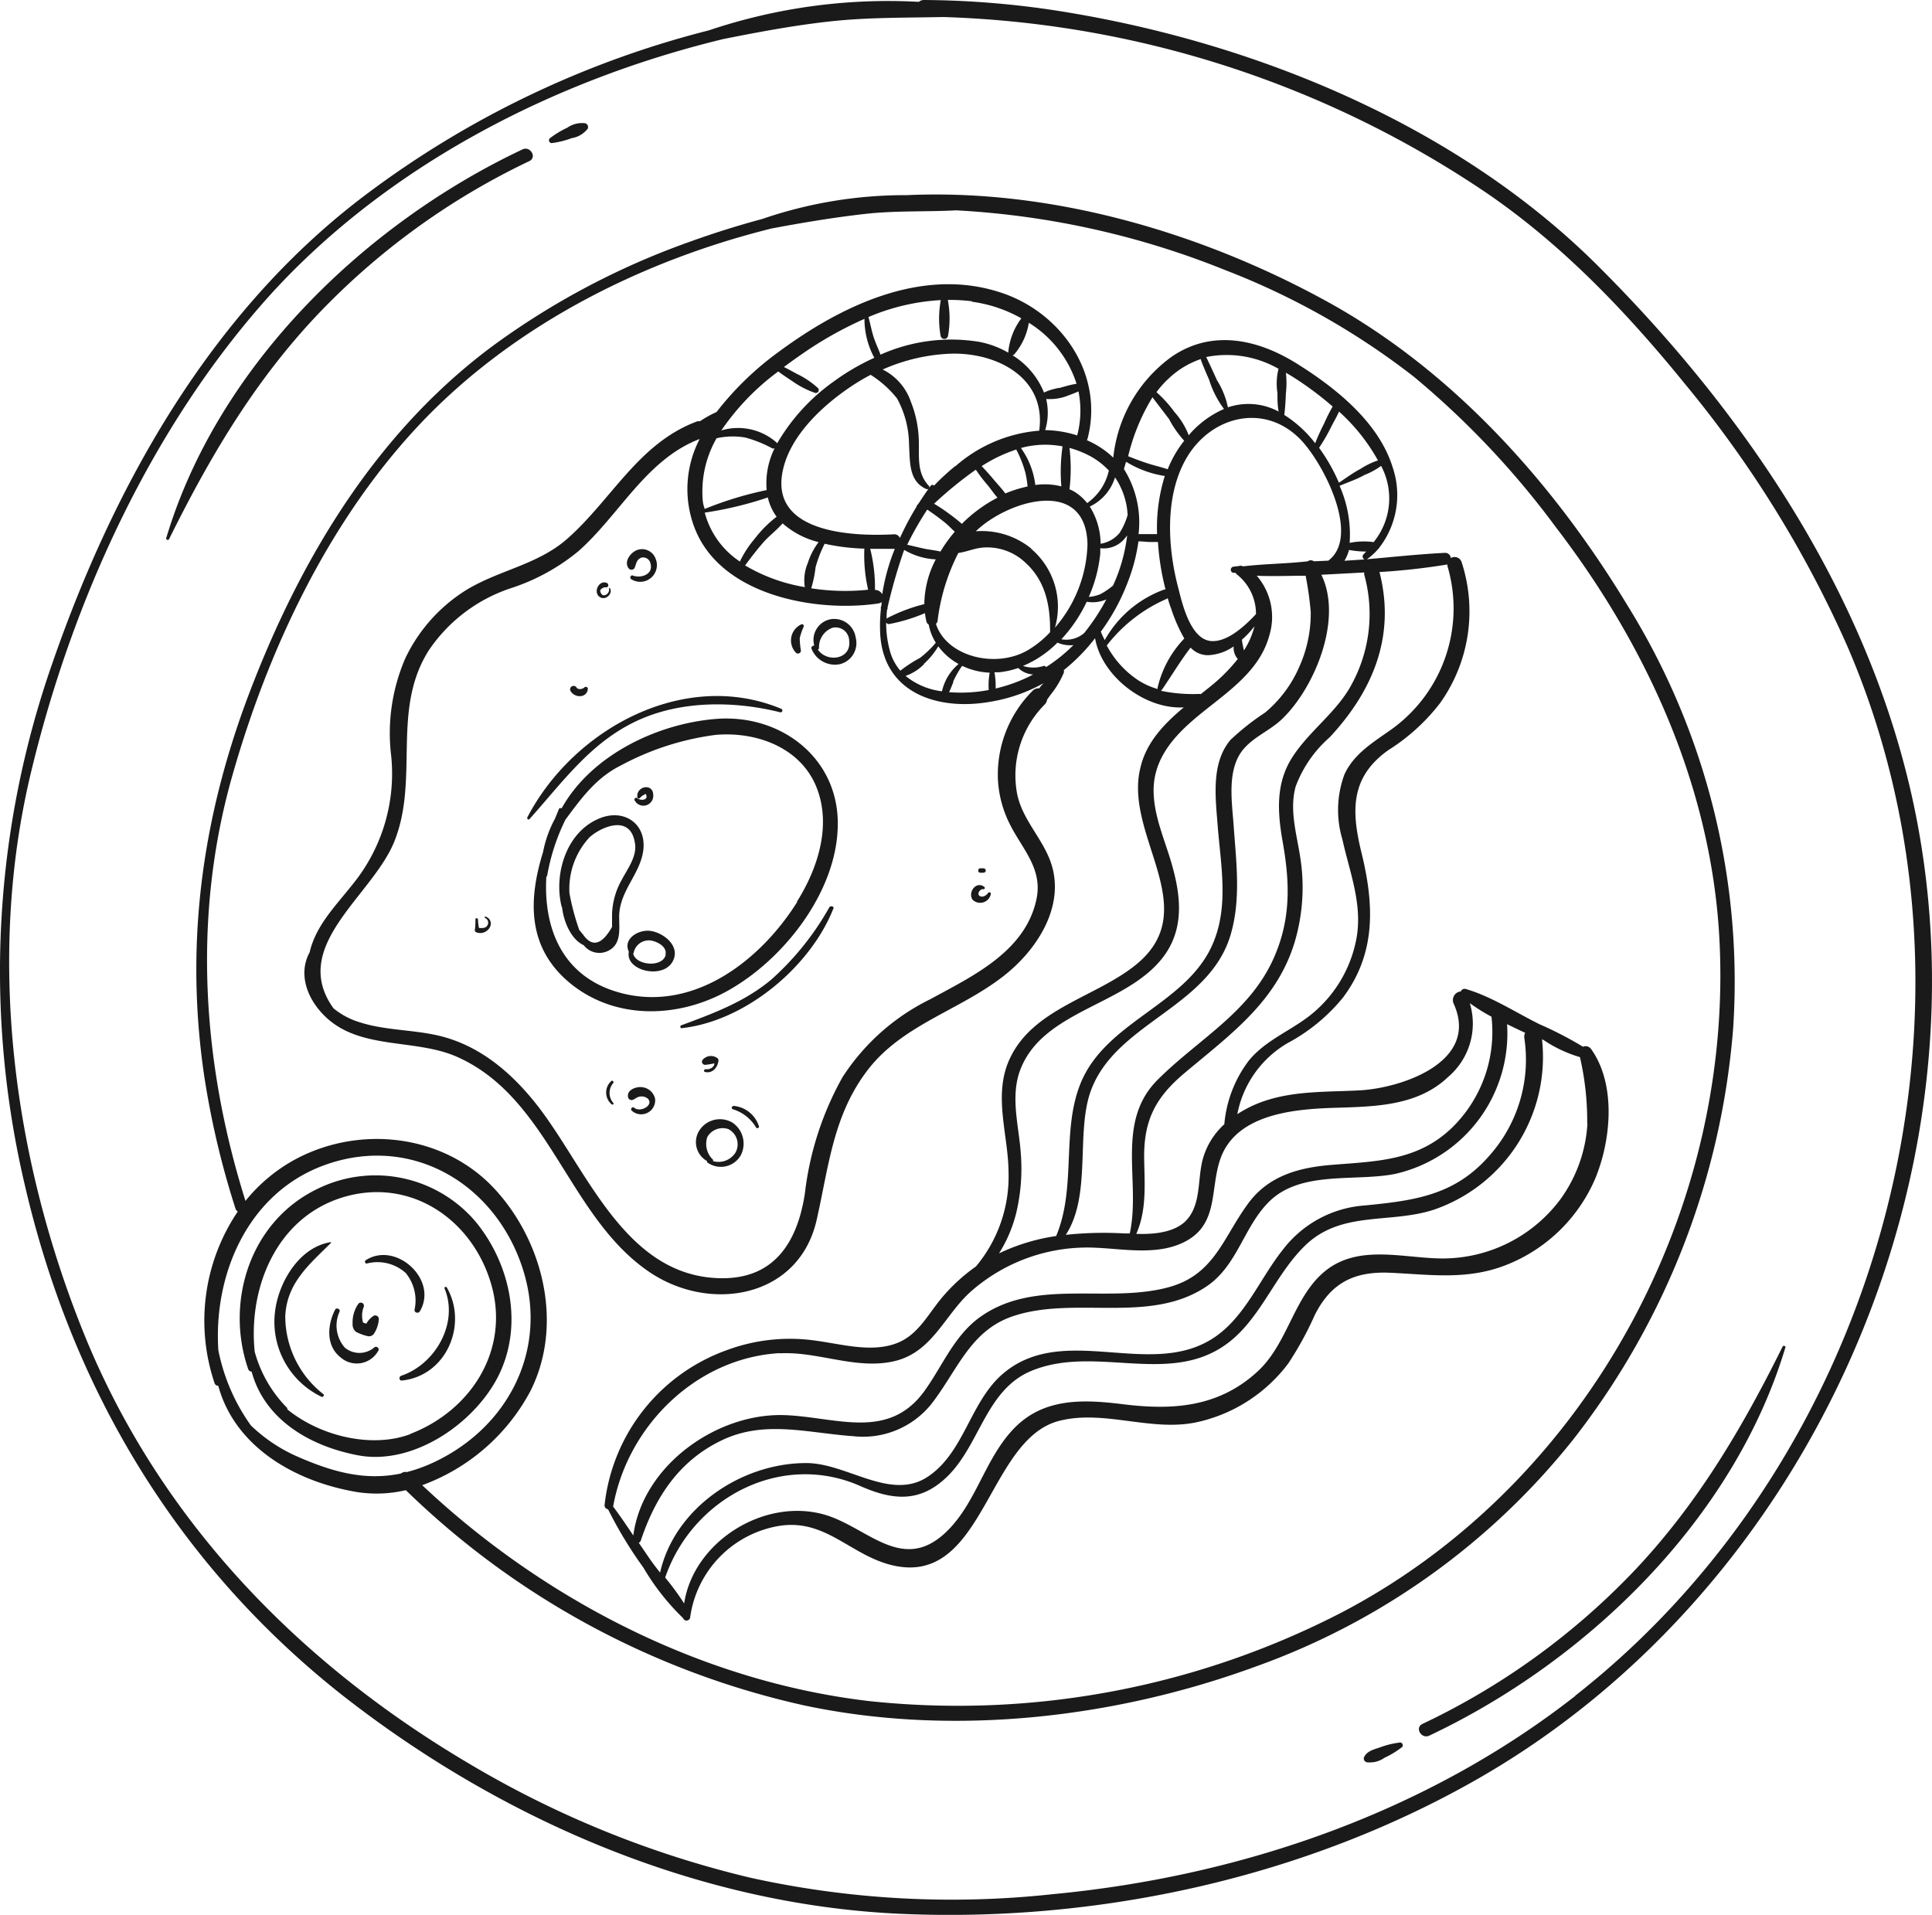 <svg xmlns="http://www.w3.org/2000/svg" viewBox="0 0 178.19 176.61"><defs><style>.cls-1{fill:#1a1a1a;}</style></defs><g id="Capa_2" data-name="Capa 2"><g id="OBJECTS"><path class="cls-1" d="M145.16,132.69a70.61,70.61,0,0,0,14.69-37.84,65.76,65.76,0,0,0-9.74-39C143.37,44.7,134.22,34.42,122.74,28,111.05,21.5,97.08,17.38,83.62,18A40.48,40.48,0,0,0,70.29,20.2c-2.31.62-4.58,1.34-6.76,2.13a70.68,70.68,0,0,0-17.9,9.44C35.05,39.55,28.09,50.87,23.35,63,18.78,74.63,17,86.48,18.8,99a78.4,78.4,0,0,0,2.92,12.47.49.49,0,0,0,.21.27,18,18,0,0,0-2.15,15.8.35.35,0,0,0,.35.27c1.5,5.53,6.93,8.83,12.84,9.81a11.78,11.78,0,0,0,4.46-.18A76.41,76.41,0,0,0,74.21,157.3c13.61,2.88,28.54,1.19,41.54-3.57A65.66,65.66,0,0,0,145.16,132.69ZM27.52,134.38a14.63,14.63,0,0,1-4.38-2.91,17.88,17.88,0,0,1-3-6.93c-.47-7.08,2.78-14.54,9.79-17.08,8.09-2.93,15.9,1.8,18.35,9.77,2.31,7.55-1.66,14.8-8.76,17.86a14,14,0,0,1-2,.68.63.63,0,0,0-.53.13C33.75,136.58,30.8,135.81,27.52,134.38Zm96.32,14.29a77.14,77.14,0,0,1-43.7,8.22c-15.35-1.8-30-9.35-41.2-19.91a18.47,18.47,0,0,0,10-8.72c3-6,1.24-13.54-3.16-18.43-4.61-5.14-12.32-6.13-18.36-3a15.21,15.21,0,0,0-4.78,3.93c-4-12.71-4.89-26.23-1.24-39.12,3.4-12,9.16-24.14,17.92-33.14C47.83,29.78,59.37,24,71.18,21.07c2.82-.53,5.64-1,8.51-1.33s5.67-.19,8.5-.34A77.28,77.28,0,0,1,113,24.91a68.27,68.27,0,0,1,17.42,9.85,79,79,0,0,1,13.09,13.88c8.18,10.68,14,23.26,15,36.8C160.33,111,146.59,136.71,123.84,148.67Z"/><path class="cls-1" d="M176.31,73.33C172.1,54.57,160.88,38,147.44,24.58c-12.78-12.78-31-20.4-48.63-23.38A83.61,83.61,0,0,0,85.22,0a.71.71,0,0,0-.47.17A51.87,51.87,0,0,0,65.38,2.8,89,89,0,0,0,33.68,18C19.56,28.64,10.57,44.61,4.85,61.11a86,86,0,0,0-2.53,48.32c4.34,18.67,14,34.79,29,46.72C46,167.73,64.22,175.66,83,176.51c18.31.83,37.4-3.34,53.34-12.47C167.12,146.4,184.09,108,176.31,73.33Zm-31,83.07c-13.77,10.79-30.9,16.66-48.2,18.3a86.15,86.15,0,0,1-27.83-1.5,92.43,92.43,0,0,1-26-10.53c-15.78-9.31-28.59-22.53-35.52-39.62-6.53-16.12-9-34.59-4.94-51.65C6.62,55.45,14,39.22,25.1,27,35.91,15.2,51.14,7.37,66.72,3.6c3.47-.69,6.93-1.34,10.47-1.69,3.26-.31,6.53-.27,9.79-.34a94.59,94.59,0,0,1,50.19,16.27c7.05,4.83,13,11.11,18.35,17.71a103.8,103.8,0,0,1,14.84,24C184.74,92.75,173.72,134.11,145.28,156.4Z"/><path class="cls-1" d="M48.82,14.86c.73-.35.09-1.42-.63-1.08-14.61,6.9-28.11,20-32.85,35.82a.14.14,0,0,0,.26.11c3.69-7.44,7.74-14.34,13.46-20.45A66.07,66.07,0,0,1,48.82,14.86Z"/><path class="cls-1" d="M50.86,13.2a8,8,0,0,0,1.87-.46,2.33,2.33,0,0,0,1.46-.85.36.36,0,0,0-.21-.52,2.37,2.37,0,0,0-1.66.41,8.43,8.43,0,0,0-1.64,1A.27.27,0,0,0,50.86,13.2Z"/><path class="cls-1" d="M164.41,124.2c-3.69,7.44-7.74,14.33-13.46,20.44A65.9,65.9,0,0,1,131.19,159c-.73.35-.09,1.42.63,1.08,14.61-6.9,28.11-20,32.85-35.81C164.72,124.16,164.48,124.05,164.41,124.2Z"/><path class="cls-1" d="M129.15,160.71a8,8,0,0,0-1.87.45c-.54.19-1.16.32-1.45.86a.35.35,0,0,0,.21.51,2.31,2.31,0,0,0,1.65-.41,8,8,0,0,0,1.64-1A.26.26,0,0,0,129.15,160.71Z"/><path class="cls-1" d="M146,96.54A34.41,34.41,0,0,0,142,94.47c-2.19-1.08-4.47-2.58-6.83-3.26a.38.38,0,0,0-.44.23.8.8,0,0,0-.66,1.12c2.43,5.36-4.74,7.77-8.59,8-3.2.18-6.41,0-9.44,1.2a11,11,0,0,0-1.92,1,9.67,9.67,0,0,1,4.72-6.6A16.74,16.74,0,0,0,123.87,92c3.09-4.12,2.86-8.65,1.69-13.4-.94-3.86-1-6.93,2.48-9.41a18.41,18.41,0,0,0,4.77-4.33,14.58,14.58,0,0,0,2-13,.68.68,0,0,0-1-.39.52.52,0,0,0-.54-.48c-2.4.12-4.8.38-7.2.59a5.35,5.35,0,0,0,1-.9.28.28,0,0,0,.09-.1,7.94,7.94,0,0,0,1.28-7.5c-1.3-4.17-5.27-7.32-8.84-9.55s-7.78-3.18-11.49-.66a13.14,13.14,0,0,0-5.43,9.34,8.22,8.22,0,0,0-2.44-1.61.45.45,0,0,0,.06-.12c1.58-6-2.46-11.76-8.13-13.54C85,24.64,77.62,28.17,71.85,32.43A28.07,28.07,0,0,0,66.09,38a10.33,10.33,0,0,0-1.53.85l-.22,0c-5.47,2-7.94,7.29-12.1,10.91C49.53,52.1,46,52.59,43,54.42a15,15,0,0,0-5.62,6.3,17.38,17.38,0,0,0-1.3,9,16.15,16.15,0,0,1-3.52,11.8c-1.57,2-3.43,3.82-4,6.31-1.09,2-.23,4.3,1.4,5.89,3.26,3.2,8.42,2,12.34,3.82,8.45,3.86,10.15,14.81,17.67,19.83,5.6,3.73,13.7,2.32,15.34-4.81,1.13-4.94,1.51-9.71,4.74-13.9s8.54-5.49,12.6-8.71c2.86-2.26,5.37-6,4.45-9.79-.62-2.57-2.8-4.38-3.3-7a9.26,9.26,0,0,1,2.57-8.2.85.85,0,0,0,.21-.44l.33-.46a8.23,8.23,0,0,0,1.2-2,.36.36,0,0,0,0-.25A17.18,17.18,0,0,0,101,58.86c.59,3.49,4.59,6.59,8.18,6.38-1.81,1.52-3.46,3.22-4,5.57-1.56,6.27,5.92,13-.39,18.15C101.07,92,95.2,93,93.08,97.76c-1.49,3.33-.07,6.95-.06,10.4a12.93,12.93,0,0,1-3,8.64,16.64,16.64,0,0,0-3.15,2.89c-1.3,1.55-2.21,3.47-4.21,4.21-2.3.86-5,.08-7.35-.24a16.71,16.71,0,0,0-8.29.87,17.16,17.16,0,0,0-11.26,14.29.36.36,0,0,0,.32.38,38.33,38.33,0,0,0,3.26,5.38A21.83,21.83,0,0,0,63,149.24a.34.34,0,0,0,.66-.11,9.93,9.93,0,0,1,8-8.36c4.35-.81,6.62,2.53,10.42,3.54,8.67,2.3,8.89-11.53,15.6-13.26,4.12-1.06,8.42,1,12.62.14a14.38,14.38,0,0,0,8.52-5.44,30.63,30.63,0,0,0,2.44-4.46c1.51-3,3.67-4.06,7-3.9,3.88.18,7.29.72,11-.86a14.84,14.84,0,0,0,7.84-7.76c1.48-3.51,2-8.71-.34-12A.62.62,0,0,0,146,96.54ZM133.45,52.07h.05a.71.71,0,0,0,0,.14,13.73,13.73,0,0,1-5,14.94c-1.7,1.23-3.58,2.28-4.5,4.27a9.46,9.46,0,0,0-.19,6c.66,3,1.84,5.87,1.32,9a11.77,11.77,0,0,1-4.09,7.06c-1.89,1.56-4.27,2.4-5.86,4.34a11.32,11.32,0,0,0-2.26,5.87s0,0,0,0a6.79,6.79,0,0,0-2,3.27c-.5,1.91-.1,4.27-1.65,5.74-1.12,1-2.89,1.15-4.47,1.1.94-2.12.78-4.42.73-6.74-.09-3.68,1-5.82,3.78-8.14,4.2-3.53,8.42-6.54,10.09-12a17.74,17.74,0,0,0,.51-7.93c-.33-2.11-1-4.32-.41-6.45A11.24,11.24,0,0,1,122.64,68c4-4.3,6.1-9.35,4.59-15.24A61.52,61.52,0,0,0,133.45,52.07ZM113.77,76c-.17-2.25-.62-5.21,1-7,.94-1.06,2.37-1.65,3.41-2.62,3-2.82,5.72-9.21,3.69-13.37l1.69-.09,2.27-.12a.55.55,0,0,0,0,.22,13.57,13.57,0,0,1-1.44,10.58c-1.45,2.36-3.8,4-5.26,6.34s-1.31,4.95-.84,7.63c.64,3.58.79,6.83-.59,10.27-2.14,5.39-7,7.83-10.93,11.75s-1.53,9.41-2.57,14.17l-.51,0a33.2,33.2,0,0,0-5.39.13c2.32-3.56,1-9,2.17-12.87,2.06-6.67,11.05-7.92,13.05-14.87C114.48,82.84,114,79.36,113.77,76Zm.84-23.79a.59.59,0,0,0-.37,0l-.51.06a.29.29,0,0,0,0,.56l.22,0a.58.58,0,0,0,.13.15,4.64,4.64,0,0,1,1.76,3.66c-1.09,1.17-2.61,2.51-4,2.49-2,0-2.79-3.4-3.16-4.88-1-3.76-1.27-8.53.75-12,2.22-3.81,7-5.08,10.32-1.91,2.13,2,5.85,9.06,2.76,11.37l-1.33.06a.48.48,0,0,0-.57,0C118.59,52,116.59,52,114.61,52.24Zm.11,7.72a7.62,7.62,0,0,1-.18-.93,8,8,0,0,0,1.16-1.24A7.24,7.24,0,0,1,114.72,60Zm-8-10.67h-.65c-.35,0-.7,0-1.06,0a9.24,9.24,0,0,0-1.35-6c.07-.23.13-.45.2-.67a9.58,9.58,0,0,0,3.57,1.31A16,16,0,0,0,106.72,49.29ZM100,58.38a2.52,2.52,0,0,1-2.11.58,13.61,13.61,0,0,0,2.34-3.46,3.18,3.18,0,0,0,1.53-.11,1.62,1.62,0,0,0,.28-.11A19.57,19.57,0,0,1,100,58.38ZM64.82,46.22a9.88,9.88,0,0,1,1.27-5.8,6.85,6.85,0,0,1,2.63-.07,11.2,11.2,0,0,1,2.5,1,.35.35,0,0,0,.22,0,7.26,7.26,0,0,0-.73,3.85A32.83,32.83,0,0,0,65,46.94C64.91,46.7,64.85,46.47,64.82,46.22ZM80.3,34.57a9.84,9.84,0,0,1,2.43,2.17A9,9,0,0,1,83.84,41c.1,1.53-.06,3.38,1.59,4.1.19.08.39-.13.23-.3-1.23-1.3-.81-3-.94-4.63a10.28,10.28,0,0,0-.7-3.09,5.21,5.21,0,0,0-2.61-3,17,17,0,0,1,6.32-1.46c4.22-.11,8.73,2.21,8.13,7,0,0,0,.06,0,.1A13.32,13.32,0,0,0,88.12,43s0,0-.05,0l-.08.08a19.81,19.81,0,0,0-1.84,1.71.2.2,0,0,0-.3,0c-.39.53-.76,1.08-1.11,1.62l-.14.17a.55.55,0,0,0-.09.19A26.34,26.34,0,0,0,83,49.62a.56.56,0,0,0-.57-.34c-3.64.2-11-.08-10.32-5.36.45-3.47,3.66-6.46,6.42-8.3A20.29,20.29,0,0,1,80.3,34.57ZM96.39,39.7a5.53,5.53,0,0,0,.1-2.9,4.13,4.13,0,0,0,.5,0,.24.24,0,0,0,.09,0,4.38,4.38,0,0,0,1.51-.35c.31-.11.59-.22.88-.35a9,9,0,0,1-.12,4.06s0,0,0,0a10.1,10.1,0,0,0-3-.49S96.39,39.72,96.39,39.7ZM86.74,50.87c-.49-.12-1-.16-1.51-.27s-1-.23-1.56-.36A30.2,30.2,0,0,1,85.52,47c.55.37,1.09.76,1.61,1.18.31.25.61.57.93.86A13.06,13.06,0,0,0,86.74,50.87Zm2-2.53a14.83,14.83,0,0,0-1.17-.93,14.63,14.63,0,0,0-1.42-.95A35.72,35.72,0,0,1,90,43.32c.31.45.63.89,1,1.32s.63.85,1,1.26A13.14,13.14,0,0,0,88.69,48.34Zm4-2.81c-.34-.46-.75-.89-1.1-1.31s-.72-.83-1.1-1.23a13.93,13.93,0,0,1,3.19-1.53,10.32,10.32,0,0,1,.83,2.1,8.31,8.31,0,0,1,.21,1.31A11.49,11.49,0,0,0,92.68,45.53Zm2.75-.79a7.38,7.38,0,0,0-1.33-3.42A8.44,8.44,0,0,1,98,41.17a16.27,16.27,0,0,0-.11,3.69A6.2,6.2,0,0,0,95.43,44.74ZM70.82,45.88a4.69,4.69,0,0,0,.81,1.78,10.78,10.78,0,0,0-2,2,9.75,9.75,0,0,0-1.39,2.13A7.78,7.78,0,0,1,65,47.28,33.37,33.37,0,0,0,70.82,45.88Zm-.49,4.23c.53-.63,1.29-1.19,1.85-1.84A7.83,7.83,0,0,0,75.5,50a6.43,6.43,0,0,0-1,1.94,4.05,4.05,0,0,0-.27,2.21,15.91,15.91,0,0,1-5.51-2C69.24,51.45,69.76,50.77,70.33,50.11Zm4.89,2.21a11.46,11.46,0,0,1,.84-2.17,19.17,19.17,0,0,0,3.66.45,14.1,14.1,0,0,0,.35,3.79,20.31,20.31,0,0,1-5.25-.13A10.61,10.61,0,0,0,75.22,52.32Zm5-1.7c.77,0,1.5,0,2.13,0a.53.53,0,0,0,.18,0,18.57,18.57,0,0,0-1.16,4.19.74.74,0,0,0-.67-.4A14.7,14.7,0,0,0,80.26,50.62Zm1.63,5.45a50.93,50.93,0,0,1,1.49-5.21l.06-.14a6.24,6.24,0,0,0,2.91.87,9.06,9.06,0,0,0-1.06,4.13A15.49,15.49,0,0,0,81.85,57a.23.23,0,0,0-.08.09c0-.3,0-.61.06-.91A.27.27,0,0,0,81.89,56.07Zm.19,1.48a15.81,15.81,0,0,0,3.27-1,5.1,5.1,0,0,0,.14.78.43.43,0,0,0,.21.28,4.73,4.73,0,0,0,.65,1.67,9.21,9.21,0,0,1-1.46,1.4,12,12,0,0,0-1.81,1.18,4.74,4.74,0,0,1-.9-1.61,9.69,9.69,0,0,1-.41-2.83A.33.33,0,0,0,82.08,57.55Zm3.16,3.69a7,7,0,0,0,1.34-1.63,5.78,5.78,0,0,0,1.87,1.63,4.59,4.59,0,0,0-1.53,2.52,6.58,6.58,0,0,1-3.36-1.42A4.43,4.43,0,0,0,85.24,61.24Zm2.7,1.65a9,9,0,0,1,.84-1.48,6.43,6.43,0,0,0,2.54.63,6.65,6.65,0,0,0-.09,1.6,13.79,13.79,0,0,1-3.66.2C87.7,63.52,87.8,63.2,87.94,62.89ZM91.72,62a3.54,3.54,0,0,0,.46,0,7.76,7.76,0,0,0,1.73-.39,2.2,2.2,0,0,0,1.38.6,14.55,14.55,0,0,1-3.46,1.29A7.38,7.38,0,0,0,91.72,62Zm-5.39-4.47a.39.39,0,0,0,.14-.24A18.56,18.56,0,0,1,88.39,51c.77-.1,1.48-.44,2.3-.5a5.11,5.11,0,0,1,3.89,1.4c1.87,1.7,2.3,4,2.27,6.41A9.17,9.17,0,0,1,94.74,60C91.77,61.68,87.3,60.54,86.33,57.56Zm8.79-6.93A7.23,7.23,0,0,0,90,49c2.89-2.81,10.15-5.07,10.3,1.18a12.24,12.24,0,0,1-3,7.71A7,7,0,0,0,95.12,50.63Zm8.9-3.17a6.11,6.11,0,0,1-.76,1.72,2.84,2.84,0,0,1-1.75,1,6.53,6.53,0,0,0-1-3.43,4.41,4.41,0,0,0,2.33-2.69A6.76,6.76,0,0,1,104,47.46ZM102.66,54a6.87,6.87,0,0,1-1.13.78,3.34,3.34,0,0,1-1.11.27,13.1,13.1,0,0,0,1.06-4c0-.16,0-.33,0-.49a2.51,2.51,0,0,0,2.12-.74c.12-.13.24-.28.36-.43A15.5,15.5,0,0,1,102.66,54Zm3.64-17.35c.5.67,1,1.31,1.52,2a9.61,9.61,0,0,0,1.4,2,10.3,10.3,0,0,0-1.52,2.63c-.66-.22-1.34-.37-2-.59s-1.1-.4-1.65-.61A18.81,18.81,0,0,1,106.3,36.63ZM124,51.72a3.76,3.76,0,0,0,.42-1,8.37,8.37,0,0,0,1.58.15,2.83,2.83,0,0,1-.24.25.3.3,0,0,0,.09.48C125.19,51.64,124.57,51.68,124,51.72ZM126.69,50a6.57,6.57,0,0,0-2.21.07,11.08,11.08,0,0,0-.93-5.26c.76-.33,1.55-.58,2.29-1a6.76,6.76,0,0,0,1.54-.84A6.37,6.37,0,0,1,126.69,50Zm.42-7.54a6.91,6.91,0,0,0-1.62.78c-.72.38-1.36.86-2,1.28a16.58,16.58,0,0,0-1.83-3.22,16.71,16.71,0,0,0,1.15-2c.22-.43.49-.88.69-1.34A17.45,17.45,0,0,1,127.11,42.5Zm-4.18-5a17.31,17.31,0,0,0-.81,1.61,19.65,19.65,0,0,0-.82,1.81,11,11,0,0,0-2.85-2.61c.09-.68.12-1.35.15-2a8.53,8.53,0,0,0,0-1.89l.43.25A30.2,30.2,0,0,1,122.93,37.51Zm-5-3.49a5.57,5.57,0,0,0-.11,2.27c0,.57,0,1.14.11,1.72a5.88,5.88,0,0,0-4.68-.39,7.52,7.52,0,0,0-1-2.49c-.33-.72-.66-1.45-1-2.15A9.6,9.6,0,0,1,117.89,34Zm-7.21-.88c.24.66.52,1.3.8,1.94a8.88,8.88,0,0,0,1.37,2.69A9,9,0,0,0,109.76,40l-.12.15A6.94,6.94,0,0,0,108.32,38a11.12,11.12,0,0,0-1.66-1.83,9,9,0,0,1,1.14-1.27A8.12,8.12,0,0,1,110.68,33.14ZM102.27,43.4a5,5,0,0,1-2,3,4.63,4.63,0,0,0-1.21-1.07,3.23,3.23,0,0,0-.42-.2,16.29,16.29,0,0,0,0-3.82,9.24,9.24,0,0,1,1.93.77A6.82,6.82,0,0,1,102.27,43.4Zm-3-8a8.4,8.4,0,0,0-.94.21l-.61.17c-.18,0-.37.07-.56.11a4.1,4.1,0,0,0-.87.32,7.18,7.18,0,0,0-2.92-3.45.23.23,0,0,0,.17-.07,5.93,5.93,0,0,0,1.35-2.92A10.29,10.29,0,0,1,99.28,35.36Zm-9.62-7.57a12.7,12.7,0,0,1,4.55,1.53A6.13,6.13,0,0,0,93,32.43a.29.29,0,0,0,0,.1,8.62,8.62,0,0,0-2.68-1,16,16,0,0,0-9.11,1.18c-.2-.54-.45-1.06-.63-1.61s-.31-1.24-.48-1.86a19.69,19.69,0,0,1,6.66-1.56s0,0,0,.06a9.21,9.21,0,0,0,0,3.27.35.35,0,0,0,.67,0,9,9,0,0,0,0-3.27s0-.05,0-.08A16.61,16.61,0,0,1,89.66,27.79ZM71.78,34.26c.41.31.85.6,1.29.89a8.19,8.19,0,0,0,2.12,1.09.27.27,0,0,0,.26-.44,8.12,8.12,0,0,0-2-1.34c-.38-.21-.76-.42-1.15-.61.55-.41,1.09-.8,1.63-1.17a34.42,34.42,0,0,1,5.8-3.27A7.56,7.56,0,0,0,80.64,33a20.94,20.94,0,0,0-3.75,2.19,18.15,18.15,0,0,0-5.21,5.7l-.05-.07a5.37,5.37,0,0,0-5.1-1.12A22.49,22.49,0,0,1,71.78,34.26ZM96,63.28l-.16.21a.73.73,0,0,0-.62.24,10.92,10.92,0,0,0-3.18,8.19A10.31,10.31,0,0,0,93.13,76c1.14,2.29,3.05,4.1,2.47,6.9-1,4.85-5.88,7.12-9.8,9.26a20.19,20.19,0,0,0-8.1,7.2,28.72,28.72,0,0,0-3.47,10.75c-.7,4.5-2.85,7.89-7.82,7.78-8.89-.19-12.33-10.25-17-16.12-2.39-3-5.36-5.47-9.17-6.3-2.34-.51-4.79-.45-7.08-1.19A7,7,0,0,1,30.76,93c-4.13-5.74,3.6-10.37,5.61-15.39,2.33-5.81-.32-12.16,3.2-17.66a14.7,14.7,0,0,1,7.67-5.74,19,19,0,0,0,6.08-3.35c3.81-3.35,6.27-8.49,11.21-10.37A10,10,0,0,0,64,48.52c2.31,6.39,11.19,8,17,7.14a.68.68,0,0,0,.31-.13c0,.15,0,.3-.06.46a.22.22,0,0,0,0,.16,13.81,13.81,0,0,0-.05,2.57c.45,5.33,5.48,6.84,10.16,6A15.12,15.12,0,0,0,96.27,63C96.18,63.07,96.1,63.18,96,63.28Zm.47-1.76a.18.18,0,0,0-.21-.1,3.12,3.12,0,0,1-1.91,0,9.83,9.83,0,0,0,3.18-2.15A2.93,2.93,0,0,0,99,59.5,14.93,14.93,0,0,1,96.49,61.52ZM104,53.73a16.45,16.45,0,0,0,1-3.8c.38,0,.75.06,1.12.06.21,0,.44,0,.68,0a23,23,0,0,0,.7,4.38.23.23,0,0,0-.11,0,10.28,10.28,0,0,0-5.5,4.67q-.2-.39-.36-.78A19.07,19.07,0,0,0,104,53.73Zm-1.91,5.79a14.06,14.06,0,0,1,5.5-4.28l.11-.07q.15.54.33,1a14.26,14.26,0,0,0,1.2,2.72,9.72,9.72,0,0,0-2.46,4.52.32.32,0,0,0,0,.14,6.91,6.91,0,0,1-1.73-.77A8.75,8.75,0,0,1,102.07,59.52ZM110.65,64a14.45,14.45,0,0,1-3.59-.29.16.16,0,0,0,.08-.06c.91-1.31,1.7-2.66,2.67-3.92a2.19,2.19,0,0,0,1.6.7,4.47,4.47,0,0,0,2.37-.81,1.57,1.57,0,0,0,.38,1.16,15.89,15.89,0,0,1-2.56,2.56l-.85.68ZM93.74,111.82a17.67,17.67,0,0,0,.42-5.28c-.15-2.55-1-5.28-.09-7.79,2.12-5.75,10.22-6,13.48-10.86,1.77-2.67,1.27-5.74.39-8.64-.61-2-1.48-4-1.54-6.15-.08-2.77,1.51-4.81,3.49-6.55,2.64-2.33,6.2-4.29,7.18-7.94a5.81,5.81,0,0,0-1.16-5.51c1.49.07,3,0,4.51,0a30.69,30.69,0,0,1,.47,3.35,12,12,0,0,1-1.1,5.15,11.34,11.34,0,0,1-3.12,4.13,22.8,22.8,0,0,0-3.18,2.51c-1.79,2.12-1.39,5.26-1.19,7.82.26,3.44,1,7.16-.25,10.5C109.86,92.62,102,94,99.63,100c-1.74,4.38-.34,9.54-2.22,14a18.3,18.3,0,0,0-5.27,1.6A12.72,12.72,0,0,0,93.74,111.82Zm-21.82,13c3.51-.2,7,1.53,10.53.73s4.66-4.25,7.07-6.41a16.23,16.23,0,0,1,11.56-4.06c2.67.12,5.74.73,8.23-.57,3.08-1.61,2.29-4.77,3.22-7.55,1.44-4.29,7-4.68,10.71-4.79s7.55-.2,10.32-2.84a6.46,6.46,0,0,0,2-6.81,16.84,16.84,0,0,0,2,1.25A12.33,12.33,0,0,1,133.93,104c-3.19,3.09-7,3.1-11.13,3.44-3,.24-5.74,1-7.6,3.45-2.38,3.17-3.14,6.67-7.41,7.83-5.61,1.53-12.2-.85-17.28,2.67-2.46,1.7-3.53,4.5-5.21,6.85-3.33,4.67-8.16,2.46-12.89,2.28-6.28-.24-13.15,4.64-14,11.1-.6-.9-1.21-1.8-1.86-2.67C57.88,131.49,64.25,125.23,71.92,124.8Zm-13,17.47a.33.33,0,0,0,.18-.2c1.34-4,3.52-7.36,7.47-9.25s7.87-.68,12.12-.38a8.08,8.08,0,0,0,7.5-3.35c2.22-3,3.44-6.45,7.25-7.72,5.69-1.91,12.58.78,17.82-2.73,2.87-1.92,3.42-5.45,5.76-7.8,2.92-2.93,7.89-1.86,11.61-2.58A13.29,13.29,0,0,0,139,94.46c.56.28,1.12.54,1.67.8a.76.76,0,0,0-.08.48,13.32,13.32,0,0,1-3.36,11c-3.16,3.54-6.89,4-11.35,4.44a10.42,10.42,0,0,0-7.56,4.08c-2.12,2.65-3.48,6.23-6.41,8.15-5.76,3.76-13.61-1.33-19.18,3.1-3.24,2.56-3.69,7.35-7.13,9.67s-7.51-1.26-11.25-1.24c-6,0-12.13,4.16-13.47,10.1-.31-.39-.62-.79-.9-1.19S59.25,142.78,58.9,142.27Zm87.49-38.67a13.16,13.16,0,0,1-2.5,7,13.55,13.55,0,0,1-11.58,5.43c-3.3-.14-7-1.12-9.88,1-3.12,2.33-3.58,6.78-6.45,9.43-3.67,3.39-8,3.61-12.7,3-3.6-.43-7.15-.5-9.83,2.32s-3.43,6.86-6.24,9.53c-4.07,3.85-7.28-.56-11.28-1.66-5.56-1.52-12,2.56-12.85,8.22a24.75,24.75,0,0,0-1.75-2.39c2.51-7.33,10.69-11.68,18-8.44,3.07,1.36,5.62,1.55,8.14-1,2.91-2.95,3.5-7.91,7.63-9.62,6.34-2.64,13.75,2.06,19.24-3.55,2.33-2.38,3.57-5.63,6-8,3.33-3.25,7.8-2,11.86-3.31a14.89,14.89,0,0,0,10-15.73l.17.09a12.18,12.18,0,0,0,3.33,1.56A26.22,26.22,0,0,1,146.39,103.6Z"/><path class="cls-1" d="M66,66.31c-5.38.44-11.38,3.31-14.13,8.12l-.1.15a.12.12,0,0,0-.2,0c-.13.3-.25.61-.38.92a10.65,10.65,0,0,0-1.1,3.07C48.72,83,48.57,87.49,52.73,90.8c4.33,3.43,10.35,3.06,14.9.28,5-3,9.71-9.18,9.64-15.25S71.88,65.82,66,66.31Zm7.53,16.87c-3.32,5.31-9.36,10.06-16,8.47-5.61-1.35-7.42-5.93-7.14-10.78a.22.22,0,0,0,.08-.13,19,19,0,0,1,1.68-5.14c1.48-2,2.85-3.88,5.11-5A25.27,25.27,0,0,1,66,67.78c3.56-.31,7.47,1,9.11,4.38C76.83,75.8,75.5,80,73.49,83.18Z"/><path class="cls-1" d="M59.32,78.51c.37-2.54-1.79-4-4.1-3-3,1.27-4.15,5.11-3.43,8.07a.31.31,0,0,0,.05.1c.17,1.47.9,3,2,3.5a1.82,1.82,0,0,0,2.39.44c1.16-.68.84-2.17.88-3.28C57.24,82.09,59,80.63,59.32,78.51ZM56.45,84.3c0,.4,0,.79,0,1.19q-1.43,2.52-2.7.67c-.12-.13-.21-.26-.32-.38a21.67,21.67,0,0,1-.91-3.41,7,7,0,0,1,1.81-5.1c.91-.89,3.89-2.38,4.25.63.13,1.14-.71,2.25-1.21,3.2A6.89,6.89,0,0,0,56.45,84.3Z"/><path class="cls-1" d="M60,85.86c-1.08-.16-2.58.71-2,1.92-.39,1.89,3.71,2.71,4.21.44C62.46,87,61.05,86,60,85.86Zm1.4,2.22c-.34,1.22-2.83.93-3-.15a.22.22,0,0,0,.05-.08A1.42,1.42,0,0,1,60,86.74C60.62,86.83,61.58,87.33,61.37,88.08Z"/><path class="cls-1" d="M60.25,73.34c0-1.15-1.57-.84-1.47.16a.14.14,0,0,0,.26.08.94.94,0,0,1,.34-.26c.13-.08.17-.15.22,0,.2.52-.56.53-.82.3a.16.16,0,0,0-.25.19A.91.91,0,0,0,60.25,73.34Z"/><path class="cls-1" d="M67.57,103.55a2.26,2.26,0,0,0-3.15.85,2,2,0,0,0,.8,2.69.13.13,0,0,0,0,.11,2.12,2.12,0,0,0,3.07-.59A2.34,2.34,0,0,0,67.57,103.55Zm.26,2.76a1.85,1.85,0,0,1-2.07.78.13.13,0,0,0,0-.13,2,2,0,0,1-.52-2.1,1.63,1.63,0,0,1,1.94-.72A1.57,1.57,0,0,1,67.83,106.31Z"/><path class="cls-1" d="M67.69,102c-.2,0-.29.25-.09.31A3.74,3.74,0,0,1,69.74,104c.09.13.31,0,.26-.11A2.7,2.7,0,0,0,67.69,102Z"/><path class="cls-1" d="M59.29,100.28c-.5-.1-1.46.18-1.37.85a.33.33,0,0,0,.41.32c.24-.07.39-.26.64-.3a.89.89,0,0,1,.79.19c.57.63-.76,1.3-1.27.82a.18.18,0,0,0-.25.25,1.29,1.29,0,0,0,2.18-1.07A1.38,1.38,0,0,0,59.29,100.28Z"/><path class="cls-1" d="M65.1,98.61c-.17,0-.24.22-.07.26.7.16,1.17-.43,1.24-1.07a.26.26,0,0,0-.11-.21,1,1,0,0,0-1.38.19.29.29,0,0,0,.25.43,5.19,5.19,0,0,0,.85-.14C65.92,98.42,65.42,98.68,65.1,98.61Z"/><path class="cls-1" d="M76.57,57.12a1.94,1.94,0,0,0-1.47,2.42c-.15,0-.32.13-.25.3a2.32,2.32,0,0,0,2.6,1.42,2,2,0,0,0,1.47-2.46A2,2,0,0,0,76.57,57.12Zm-1.14,2.79a.15.15,0,0,0,.11-.14,1.89,1.89,0,0,1,1.24-1.87,1.25,1.25,0,0,1,1.54,1.17C78.55,60.84,76.26,61.14,75.43,59.91Z"/><path class="cls-1" d="M73.87,60a7.09,7.09,0,0,1-.11-1.13,5.3,5.3,0,0,1,.37-1.08.17.17,0,0,0-.21-.21,1.63,1.63,0,0,0-.47,2.66A.28.28,0,0,0,73.87,60Z"/><path class="cls-1" d="M58.57,52.27c.13-.35.18-.7.59-.84A.69.69,0,0,1,60,52c.27,1-.92,1.36-1.64,1.08-.2-.07-.32.24-.14.34a1.54,1.54,0,0,0,2.24-1.91,1.33,1.33,0,0,0-1.64-.8c-.62.19-1.31,1.06-.85,1.69A.33.33,0,0,0,58.57,52.27Z"/><path class="cls-1" d="M56.24,54.23s-.08,0-.08,0a.53.53,0,0,1-.23.6c-.23.13-.38.1-.5-.12s-.09-.32.13-.46a.54.54,0,0,1,.35-.08c.25,0,.25-.33.05-.41-.7-.28-1.25.8-.7,1.26S56.59,54.74,56.24,54.23Z"/><path class="cls-1" d="M91.14,82.35c-.15.22-.51.47-.79.28s.06-.67.33-.62a.12.12,0,0,0,.09-.22c-.74-.56-1.53.51-1.07,1.19a1,1,0,0,0,1.69-.56A.14.14,0,0,0,91.14,82.35Z"/><path class="cls-1" d="M44.78,84.54c-.07,0-.13.09-.05.12a.48.48,0,0,1-.13.92,1.57,1.57,0,0,1-.43,0,6.9,6.9,0,0,1-.09-.78c0-.15-.24-.15-.23,0,0,.32,0,.64-.06,1a.21.21,0,0,0,.15.19,1,1,0,0,0,1.27-.53A.67.67,0,0,0,44.78,84.54Z"/><path class="cls-1" d="M56.41,99.68a1.42,1.42,0,0,0,0,2.17c.08.07.24,0,.16-.12a1.4,1.4,0,0,1,0-1.85A.14.14,0,0,0,56.41,99.68Z"/><path class="cls-1" d="M90.33,80.48a1.71,1.71,0,0,0,.45,0,.2.2,0,0,0,0-.38,1.36,1.36,0,0,0-.45,0A.22.22,0,0,0,90.33,80.48Z"/><path class="cls-1" d="M54.22,63.52a.19.19,0,0,0-.31-.13c-.18.18-.6.26-.75,0a.32.32,0,0,0-.55.32C53,64.41,54.15,64.4,54.22,63.52Z"/><path class="cls-1" d="M58.71,66.5c4.06-1.91,9-1.87,13.27-.8a.17.17,0,0,0,.09-.32c-8.95-3.74-19.18,1.85-23.43,10-.07.13.1.28.2.16C51.88,72.15,54.46,68.49,58.71,66.5Z"/><path class="cls-1" d="M76.49,83.68a25.84,25.84,0,0,1-5.39,6.7c-2.48,2.05-5.27,3.07-8.25,4.18-.13,0-.13.29,0,.27,5.84-.62,11.85-5.6,14-11C77,83.62,76.61,83.49,76.49,83.68Z"/><path class="cls-1" d="M45.87,127.09c2.45-4.67,1.26-10.44-2-14.41a12.12,12.12,0,0,0-14.65-3c-6.16,3-8.46,10.37-6.34,16.56a.37.37,0,0,0,.33.27c1.15,4.27,5.14,6.82,9.79,7.71C38,135.18,43.59,131.42,45.87,127.09Zm-8,5.17c-3.46,1.32-8.23.28-11.38-2.28a.19.19,0,0,0,0-.12,11.74,11.74,0,0,1-3-5.2c-.6-5.9,2-12.28,8-14.19,6.31-2,12.15,2,13.85,8.1C47,124.55,43.43,130.11,37.82,132.26Z"/><path class="cls-1" d="M34.44,121.37a2,2,0,0,0-.65.71l-.3-.09a2.22,2.22,0,0,1,.06-1.46.29.29,0,0,0-.49-.29,3,3,0,0,0-.54,1.84.9.9,0,0,0,.3.75,4.52,4.52,0,0,0,1.08.4.55.55,0,0,0,.61-.25,2.79,2.79,0,0,0,.43-1.33A.33.33,0,0,0,34.44,121.37Z"/><path class="cls-1" d="M34.49,124.3a2.11,2.11,0,0,1-2.68,0,3.09,3.09,0,0,1-.49-3.33c.09-.24-.29-.4-.41-.18-.72,1.4-.87,3.33.5,4.4a2.26,2.26,0,0,0,3.45-.56A.23.23,0,0,0,34.49,124.3Z"/><path class="cls-1" d="M33.82,116.54a3.88,3.88,0,0,1,3.6.87,4,4,0,0,1,.81,3.41c0,.27.36.34.49.13,1.74-2.94-2.24-6.52-5-4.71A.17.17,0,0,0,33.82,116.54Z"/><path class="cls-1" d="M26.31,121.39c.14-3.07,2.23-4.78,4.22-6.76,0,0,0-.08,0-.07-2.93.44-4.87,3.73-5.17,6.47a7.66,7.66,0,0,0,4.28,7.79c.14.07.32-.12.18-.24A9.13,9.13,0,0,1,26.31,121.39Z"/><path class="cls-1" d="M41,118.83c1.33,3.19-.84,7-4,8.06-.23.07-.21.46.06.44,4.1-.42,6.12-5.15,4.15-8.59C41.14,118.64,40.94,118.71,41,118.83Z"/></g></g></svg>